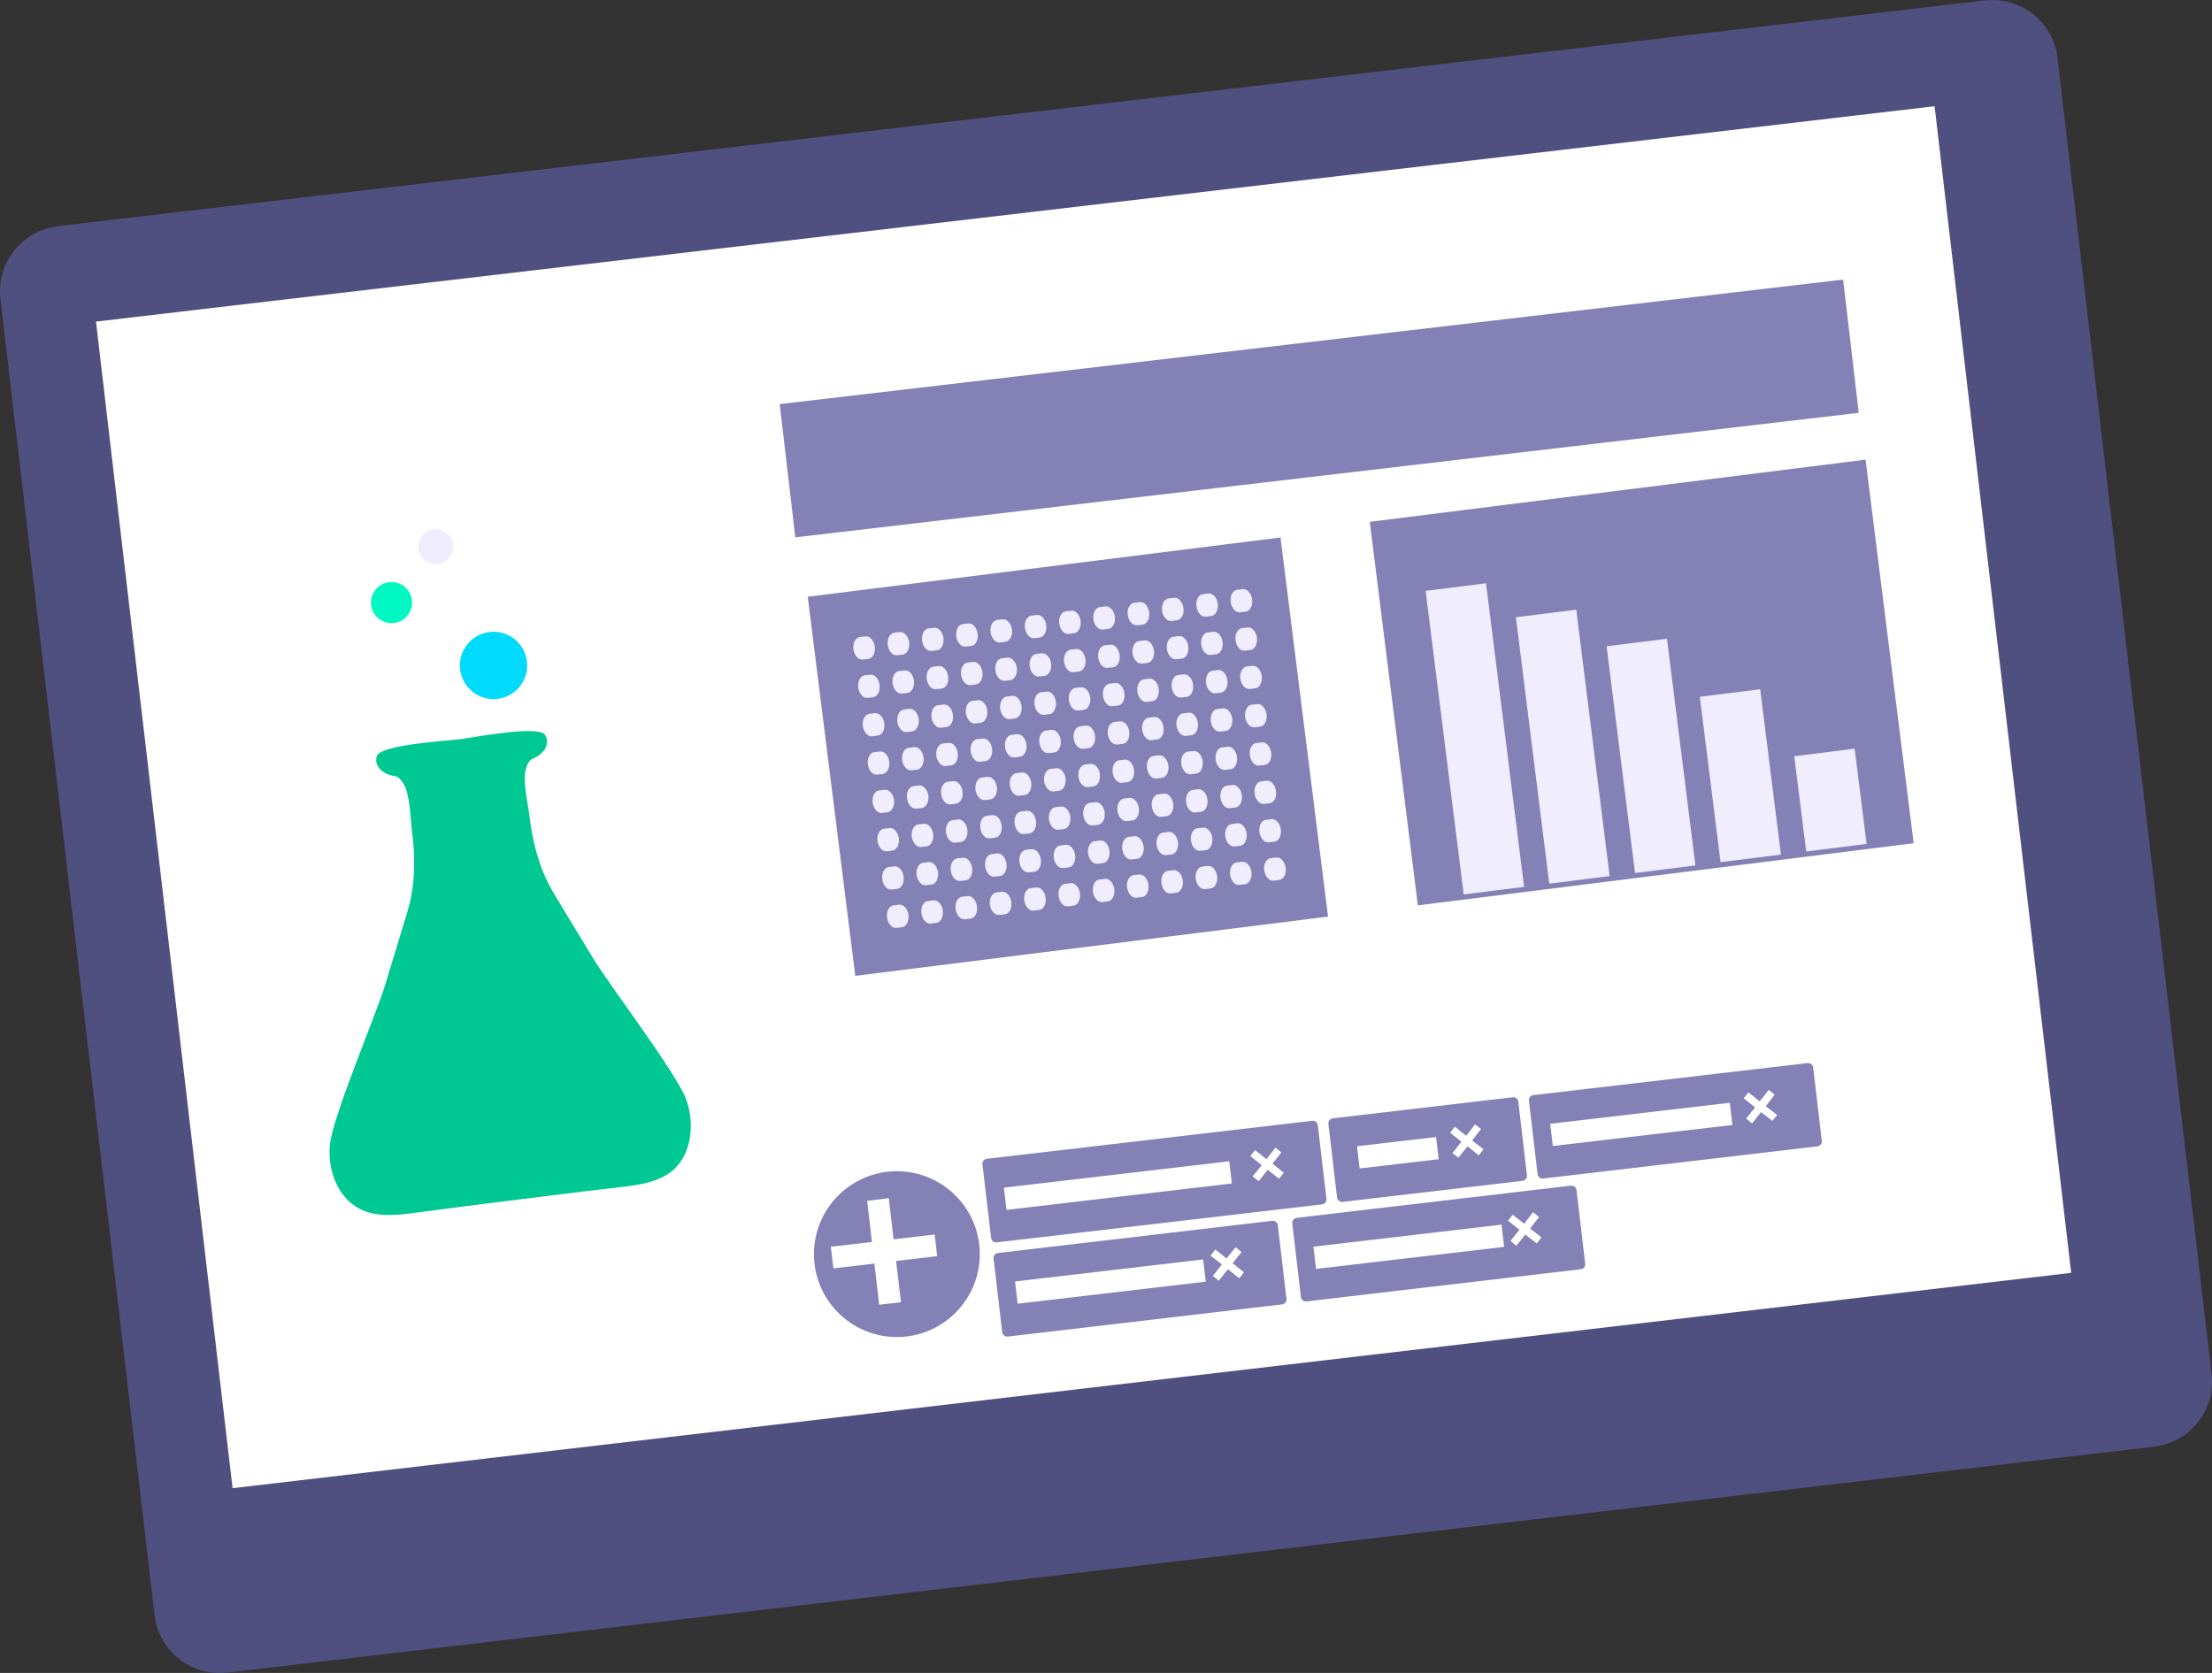 <svg xmlns:dc="http://purl.org/dc/elements/1.1/" xmlns:cc="http://creativecommons.org/ns#" xmlns:rdf="http://www.w3.org/1999/02/22-rdf-syntax-ns#" xmlns:svg="http://www.w3.org/2000/svg" xmlns="http://www.w3.org/2000/svg" xmlns:xlink="http://www.w3.org/1999/xlink" xmlns:sodipodi="http://sodipodi.sourceforge.net/DTD/sodipodi-0.dtd" xmlns:inkscape="http://www.inkscape.org/namespaces/inkscape" viewBox="681 -350.7 150 113.458" xml:space="preserve" id="svg145" sodipodi:docname="rnd4d.svg" width="150" height="113.458" inkscape:export-filename="/Users/seba/Downloads/lims-1604450.png" inkscape:export-xdpi="96.596558" inkscape:export-ydpi="96.596558" inkscape:version="1.0.2 (e86c8708, 2021-01-15)"><rect x="681" y="-350.7" width="150" height="113.458" fill="#333333" stroke="none"/><defs id="defs149"></defs>
<style type="text/css" id="style10">
	.st0{fill:#D0D0D2;}
	.st1{fill:#B3B7B7;}
	.st2{opacity:0.871;fill:url(#f);enable-background:new    ;}
	.st3{fill:#1B698C;}
	.st4{opacity:0.54;fill:none;stroke:#65B8DE;stroke-width:3;stroke-miterlimit:10;}
	.st5{fill:#1B70A0;}
	.st6{opacity:0.164;fill:url(#e);enable-background:new    ;}
	.st7{opacity:0.264;fill:url(#d);enable-background:new    ;}
	.st8{fill:#65B8DE;}
	.st9{fill:#00447F;}
	.st10{fill:#FFC42A;}
	.st11{fill:#5FC5F2;}
	.st12{fill:#E5BC9C;}
	.st13{fill:#FFFFFF;}
</style>
		
		
		<path d="m 684.934,-335.364 130.651,-15.306 c 2.452,-0.281 4.656,1.462 4.937,3.903 l 10.448,89.241 c 0.281,2.452 -1.462,4.656 -3.903,4.937 l -130.651,15.318 c -2.452,0.281 -4.656,-1.462 -4.937,-3.903 l -10.448,-89.241 c -0.292,-2.441 1.462,-4.656 3.903,-4.948 z" id="path16" style="fill:#505080;fill-opacity:1;stroke-width:0.112"></path>
		
		<linearGradient id="f" x1="1485.2" x2="2606.1" y1="683.07" y2="683.07" gradientTransform="matrix(0.993,-0.116,-0.116,-0.987,47.989,1040.2)" gradientUnits="userSpaceOnUse" xlink:href="#d">
		<stop stop-color="#6AC2FF" offset="0" id="stop20"></stop>
		<stop stop-color="#0087BF" offset="1" id="stop22"></stop>
	</linearGradient>
	<polygon class="st2" points="2516,-290.2 2598.7,416.2 1485.5,546.6 1402.8,-159.8 " id="polygon25" style="opacity:1;fill:#ffffff;fill-opacity:1;stroke:none;stroke-width:1;stroke-miterlimit:4;stroke-dasharray:none" transform="matrix(0.112,0,0,0.112,530.396,-310.993)"></polygon>
<rect class="st3" transform="rotate(-7.146)" x="807.099" y="-216.593" width="33.885" height="26.215" id="rect27" style="fill:#8381b5;fill-opacity:1;stroke-width:0.112"></rect>





<rect class="st5" transform="rotate(-7.146)" x="768.651" y="-216.291" width="32.31" height="25.911" id="rect39" style="fill:#8381b5;fill-opacity:1;stroke-width:0.112"></rect>
<radialGradient id="e" cx="2342.1" cy="981.59" r="8.09" gradientTransform="matrix(0.14,-0.016,-0.016,-0.133,437.005,-166.835)" gradientUnits="userSpaceOnUse">
	<stop stop-color="#fff" offset="0" id="stop41"></stop>
	<stop stop-opacity="0" offset="1" id="stop43"></stop>
</radialGradient>
<path class="st6" d="m 751.457,-336.533 c 0.068,0.596 -0.382,1.136 -1.001,1.215 -0.63,0.068 -1.192,-0.349 -1.271,-0.945 -0.068,-0.596 0.382,-1.136 1.001,-1.215 0.63,-0.079 1.203,0.349 1.271,0.945 z" id="path46" style="fill:url(#e);stroke-width:0.112"></path>
<linearGradient id="d" x1="2171.6" x2="2493.4" y1="987.72" y2="190.44" gradientTransform="matrix(1.002,-0.117,-0.117,-0.999,-639.909,1067.62)" gradientUnits="userSpaceOnUse">
	<stop stop-color="#fff" offset="0" id="stop48"></stop>
	<stop stop-opacity="0" offset="1" id="stop50"></stop>
</linearGradient>

<rect class="st8" transform="rotate(-6.679)" x="766.494" y="-235.746" width="72.606" height="9.098" id="rect55" style="fill:#8381b5;fill-opacity:1;stroke-width:0.112"></rect>
	<circle class="st9" cx="741.819" cy="-265.647" r="5.623" id="circle57" style="fill:#8381b5;fill-opacity:1;stroke-width:0.112"></circle>
	<polygon class="st10" points="1885.7,395.9 1882.8,371 1869.7,372.6 1872.6,397.5 1847.7,400.4 1849.3,413.5 1874.1,410.6 1877,435.5 1890.2,434 1887.2,409 1912.1,406.1 1910.6,393 " id="polygon59" transform="matrix(0.112,0,0,0.112,530.396,-310.993)" style="fill:#ffffff;fill-opacity:1"></polygon>
<path class="st5" d="m 770.644,-269.021 -22.054,2.575 c -0.191,0.022 -0.36,-0.112 -0.382,-0.304 l -0.585,-4.982 c -0.022,-0.191 0.112,-0.36 0.304,-0.382 l 22.054,-2.575 c 0.191,-0.022 0.36,0.112 0.382,0.304 l 0.585,4.982 c 0.023,0.191 -0.112,0.36 -0.304,0.382 z" id="path61" style="fill:#8381b5;fill-opacity:1;stroke-width:0.112"></path>
<polygon class="st11" points="2115.1,350.1 2120.5,343.3 2116.9,340.4 2111.5,347.4 2104.6,341.9 2101.7,345.5 2108.6,351 2103.1,357.8 2106.8,360.7 2112.2,353.8 2119.1,359.2 2122,355.6 " id="polygon63" transform="matrix(0.112,0,0,0.112,530.396,-310.993)" style="fill:#ffffff;fill-opacity:1"></polygon>
<path class="st5" d="m 784.241,-270.618 -12.191,1.428 c -0.191,0.022 -0.36,-0.112 -0.382,-0.304 l -0.585,-4.982 c -0.023,-0.191 0.112,-0.36 0.304,-0.382 l 12.191,-1.428 c 0.191,-0.022 0.36,0.112 0.382,0.304 l 0.585,4.982 c 0.023,0.191 -0.112,0.36 -0.304,0.382 z" id="path65" style="fill:#8381b5;fill-opacity:1;stroke-width:0.112"></path>
<polygon class="st11" points="2236,336 2241.4,329.1 2237.8,326.3 2232.4,333.2 2225.5,327.7 2222.7,331.4 2229.5,336.8 2224.1,343.7 2227.7,346.5 2233.2,339.6 2240,345.1 2242.9,341.4 " id="polygon67" transform="matrix(0.112,0,0,0.112,530.396,-310.993)" style="fill:#ffffff;fill-opacity:1"></polygon>
<path class="st5" d="m 804.237,-272.957 -18.59,2.182 c -0.191,0.022 -0.36,-0.112 -0.382,-0.304 l -0.585,-4.971 c -0.023,-0.191 0.112,-0.36 0.304,-0.382 l 18.59,-2.171 c 0.191,-0.022 0.36,0.112 0.382,0.304 l 0.585,4.982 c 0.023,0.169 -0.112,0.337 -0.304,0.36 z" id="path69" style="fill:#8381b5;fill-opacity:1;stroke-width:0.112"></path>
<polygon class="st11" points="2413.8,315.3 2419.2,308.3 2415.6,305.4 2410.1,312.4 2403.3,306.9 2400.4,310.5 2407.3,316 2401.9,322.8 2405.5,325.7 2410.9,318.9 2417.8,324.2 2420.7,320.6 " id="polygon71" transform="matrix(0.112,0,0,0.112,530.396,-310.993)" style="fill:#ffffff;fill-opacity:1"></polygon>
<path class="st5" d="m 788.189,-264.623 -18.59,2.182 c -0.191,0.022 -0.36,-0.112 -0.382,-0.304 l -0.585,-4.982 c -0.023,-0.191 0.112,-0.36 0.304,-0.382 l 18.59,-2.182 c 0.191,-0.022 0.36,0.112 0.382,0.304 l 0.585,4.982 c 0.034,0.191 -0.112,0.371 -0.304,0.382 z" id="path73" style="fill:#8381b5;fill-opacity:1;stroke-width:0.112"></path>
<polygon class="st11" points="2271.1,389.4 2276.5,382.4 2272.9,379.5 2267.5,386.5 2260.6,381 2257.7,384.6 2264.6,390.1 2259.2,396.9 2262.8,399.8 2268.2,393 2275.1,398.4 2278,394.7 " id="polygon75" transform="matrix(0.112,0,0,0.112,530.396,-310.993)" style="fill:#ffffff;fill-opacity:1"></polygon>
<path class="st5" d="m 767.934,-262.239 -18.59,2.182 c -0.191,0.022 -0.36,-0.112 -0.382,-0.304 l -0.585,-4.982 c -0.022,-0.191 0.112,-0.36 0.304,-0.382 l 18.59,-2.182 c 0.191,-0.022 0.36,0.112 0.382,0.304 l 0.585,4.982 c 0.023,0.191 -0.112,0.36 -0.304,0.382 z" id="path77" style="fill:#8381b5;fill-opacity:1;stroke-width:0.112"></path>
<polygon class="st11" points="2091,410.4 2096.4,403.6 2092.8,400.7 2087.3,407.5 2080.5,402.1 2077.6,405.8 2084.5,411.1 2079,418.1 2082.6,421 2088.1,414 2095,419.5 2097.9,415.9 " id="polygon79" transform="matrix(0.112,0,0,0.112,530.396,-310.993)" style="fill:#ffffff;fill-opacity:1"></polygon>
<rect class="st11" transform="rotate(-6.679)" x="775.415" y="-181.2" width="15.385" height="1.518" id="rect81" style="fill:#ffffff;fill-opacity:1;stroke-width:0.112"></rect>
<rect class="st11" transform="rotate(-6.679)" x="799.522" y="-181.204" width="5.398" height="1.518" id="rect83" style="fill:#ffffff;fill-opacity:1;stroke-width:0.112"></rect>
<rect class="st11" transform="rotate(-6.679)" x="812.713" y="-181.193" width="12.259" height="1.518" id="rect85" style="fill:#ffffff;fill-opacity:1;stroke-width:0.112"></rect>
<rect class="st11" transform="rotate(-6.679)" x="795.795" y="-174.783" width="12.843" height="1.518" id="rect87" style="fill:#ffffff;fill-opacity:1;stroke-width:0.112"></rect>
<rect class="st11" transform="rotate(-6.679)" x="775.425" y="-174.793" width="12.843" height="1.518" id="rect89" style="fill:#ffffff;fill-opacity:1;stroke-width:0.112"></rect>

	<line class="st8" x1="739.401" x2="765.673" y1="-306.73" y2="-310.014" id="line93" style="stroke-width:0.112"></line>
	<path class="st8" d="m 765.471,-309.216 -0.382,0.045 c -0.292,0.034 -0.574,-0.281 -0.63,-0.697 -0.056,-0.427 0.146,-0.798 0.439,-0.832 l 0.382,-0.045 c 0.292,-0.034 0.574,0.281 0.63,0.697 0.045,0.427 -0.146,0.798 -0.439,0.832 z m -2.328,0.292 -0.382,0.045 c -0.292,0.034 -0.574,-0.281 -0.63,-0.697 -0.056,-0.416 0.146,-0.798 0.439,-0.832 l 0.382,-0.045 c 0.292,-0.034 0.574,0.281 0.63,0.697 0.045,0.416 -0.146,0.798 -0.439,0.832 z m -2.328,0.292 -0.382,0.045 c -0.292,0.034 -0.574,-0.281 -0.63,-0.697 -0.056,-0.427 0.146,-0.798 0.439,-0.832 l 0.382,-0.045 c 0.292,-0.034 0.574,0.281 0.63,0.697 0.056,0.416 -0.146,0.799 -0.439,0.832 z m -2.328,0.292 -0.382,0.045 c -0.292,0.034 -0.574,-0.281 -0.63,-0.697 -0.056,-0.427 0.146,-0.799 0.439,-0.832 l 0.382,-0.045 c 0.292,-0.034 0.574,0.281 0.63,0.697 0.056,0.416 -0.146,0.799 -0.439,0.832 z m -2.328,0.292 -0.382,0.045 c -0.292,0.034 -0.574,-0.281 -0.63,-0.697 -0.056,-0.427 0.146,-0.799 0.439,-0.832 l 0.382,-0.045 c 0.292,-0.034 0.574,0.281 0.63,0.697 0.056,0.416 -0.135,0.787 -0.439,0.832 z m -2.317,0.292 -0.382,0.045 c -0.292,0.034 -0.574,-0.281 -0.63,-0.697 -0.056,-0.427 0.146,-0.798 0.439,-0.832 l 0.382,-0.045 c 0.292,-0.034 0.574,0.281 0.63,0.697 0.045,0.416 -0.146,0.787 -0.439,0.832 z m -2.328,0.292 -0.382,0.045 c -0.292,0.034 -0.574,-0.281 -0.63,-0.697 -0.056,-0.427 0.146,-0.798 0.439,-0.832 l 0.382,-0.045 c 0.292,-0.034 0.574,0.281 0.63,0.697 0.045,0.416 -0.146,0.787 -0.439,0.832 z m -2.328,0.292 -0.382,0.045 c -0.292,0.034 -0.574,-0.281 -0.63,-0.697 -0.056,-0.427 0.146,-0.798 0.439,-0.832 l 0.382,-0.045 c 0.292,-0.034 0.574,0.281 0.63,0.697 0.056,0.416 -0.146,0.787 -0.439,0.832 z m -2.328,0.281 -0.382,0.045 c -0.292,0.034 -0.574,-0.281 -0.63,-0.697 -0.056,-0.427 0.146,-0.798 0.439,-0.832 l 0.382,-0.045 c 0.292,-0.034 0.574,0.281 0.63,0.697 0.056,0.427 -0.146,0.798 -0.439,0.832 z m -2.317,0.292 -0.382,0.045 c -0.292,0.034 -0.574,-0.281 -0.63,-0.697 -0.056,-0.416 0.146,-0.798 0.439,-0.832 l 0.382,-0.045 c 0.292,-0.034 0.574,0.281 0.63,0.697 0.045,0.427 -0.146,0.798 -0.439,0.832 z m -2.328,0.292 -0.382,0.045 c -0.292,0.034 -0.574,-0.281 -0.63,-0.697 -0.056,-0.427 0.146,-0.799 0.439,-0.832 l 0.382,-0.045 c 0.292,-0.034 0.574,0.281 0.63,0.697 0.056,0.416 -0.146,0.798 -0.439,0.832 z m -2.328,0.292 -0.382,0.045 c -0.292,0.034 -0.574,-0.281 -0.63,-0.697 -0.056,-0.427 0.146,-0.799 0.439,-0.832 l 0.382,-0.045 c 0.292,-0.034 0.574,0.281 0.63,0.697 0.045,0.427 -0.146,0.798 -0.439,0.832 z" id="path95" style="fill:#f0edff;fill-opacity:1;stroke-width:0.112"></path>
	<line class="st8" x1="739.727" x2="765.999" y1="-304.121" y2="-307.416" id="line97" style="stroke-width:0.112"></line>
	<path class="st8" d="m 765.797,-306.618 -0.382,0.045 c -0.292,0.034 -0.574,-0.281 -0.63,-0.697 -0.056,-0.416 0.146,-0.798 0.439,-0.832 l 0.382,-0.045 c 0.292,-0.034 0.574,0.281 0.63,0.697 0.045,0.427 -0.146,0.798 -0.439,0.832 z m -2.328,0.292 -0.382,0.045 c -0.292,0.034 -0.574,-0.281 -0.63,-0.697 -0.056,-0.416 0.146,-0.798 0.439,-0.832 l 0.382,-0.045 c 0.292,-0.034 0.574,0.281 0.63,0.697 0.056,0.416 -0.146,0.798 -0.439,0.832 z m -2.328,0.292 -0.382,0.045 c -0.292,0.034 -0.574,-0.281 -0.63,-0.697 -0.056,-0.427 0.146,-0.798 0.439,-0.832 l 0.382,-0.045 c 0.292,-0.034 0.574,0.281 0.63,0.697 0.056,0.427 -0.146,0.798 -0.439,0.832 z m -2.328,0.292 -0.382,0.045 c -0.292,0.034 -0.574,-0.281 -0.63,-0.697 -0.056,-0.427 0.146,-0.798 0.439,-0.832 l 0.382,-0.045 c 0.292,-0.034 0.574,0.281 0.63,0.697 0.056,0.416 -0.146,0.798 -0.439,0.832 z m -2.328,0.292 -0.382,0.045 c -0.292,0.034 -0.574,-0.281 -0.63,-0.697 -0.056,-0.416 0.146,-0.798 0.439,-0.832 l 0.382,-0.045 c 0.292,-0.034 0.574,0.281 0.63,0.697 0.056,0.416 -0.135,0.799 -0.439,0.832 z m -2.317,0.292 -0.382,0.045 c -0.292,0.034 -0.574,-0.281 -0.63,-0.697 -0.056,-0.427 0.146,-0.798 0.439,-0.832 l 0.382,-0.045 c 0.292,-0.034 0.574,0.281 0.63,0.697 0.056,0.416 -0.146,0.787 -0.439,0.832 z m -2.328,0.292 -0.382,0.045 c -0.292,0.034 -0.574,-0.281 -0.63,-0.697 -0.056,-0.427 0.146,-0.798 0.439,-0.832 l 0.382,-0.045 c 0.292,-0.034 0.574,0.281 0.63,0.697 0.045,0.416 -0.146,0.787 -0.439,0.832 z m -2.328,0.292 -0.382,0.045 c -0.292,0.034 -0.574,-0.281 -0.63,-0.697 -0.056,-0.427 0.146,-0.798 0.439,-0.832 l 0.382,-0.045 c 0.292,-0.034 0.574,0.281 0.63,0.697 0.056,0.416 -0.146,0.787 -0.439,0.832 z m -2.328,0.292 -0.382,0.045 c -0.292,0.034 -0.574,-0.281 -0.63,-0.697 -0.056,-0.427 0.146,-0.799 0.439,-0.832 l 0.382,-0.045 c 0.292,-0.034 0.574,0.281 0.63,0.697 0.056,0.416 -0.146,0.787 -0.439,0.832 z m -2.328,0.281 -0.382,0.045 c -0.292,0.034 -0.574,-0.281 -0.63,-0.697 -0.056,-0.427 0.146,-0.798 0.439,-0.832 l 0.382,-0.045 c 0.292,-0.034 0.574,0.281 0.63,0.697 0.056,0.427 -0.135,0.798 -0.439,0.832 z m -2.317,0.292 -0.382,0.045 c -0.292,0.034 -0.574,-0.281 -0.63,-0.697 -0.056,-0.416 0.146,-0.798 0.439,-0.832 l 0.382,-0.045 c 0.292,-0.034 0.574,0.281 0.63,0.697 0.045,0.427 -0.146,0.799 -0.439,0.832 z m -2.328,0.292 -0.382,0.045 c -0.292,0.034 -0.574,-0.281 -0.63,-0.697 -0.056,-0.427 0.146,-0.799 0.439,-0.832 l 0.382,-0.045 c 0.292,-0.034 0.574,0.281 0.63,0.697 0.045,0.427 -0.146,0.799 -0.439,0.832 z" id="path99" style="fill:#f0edff;fill-opacity:1;stroke-width:0.112"></path>
	<line class="st8" x1="740.053" x2="766.325" y1="-301.523" y2="-304.818" id="line101" style="stroke-width:0.112"></line>
	<path class="st8" d="m 766.123,-304.02 -0.382,0.045 c -0.292,0.034 -0.574,-0.281 -0.63,-0.697 -0.056,-0.416 0.146,-0.798 0.439,-0.832 l 0.382,-0.045 c 0.292,-0.034 0.574,0.281 0.63,0.697 0.045,0.427 -0.146,0.798 -0.439,0.832 z m -2.328,0.292 -0.382,0.045 c -0.292,0.034 -0.574,-0.281 -0.63,-0.697 -0.056,-0.427 0.146,-0.798 0.439,-0.832 l 0.382,-0.045 c 0.292,-0.034 0.574,0.281 0.63,0.697 0.056,0.416 -0.146,0.798 -0.439,0.832 z m -2.328,0.292 -0.382,0.045 c -0.292,0.034 -0.574,-0.281 -0.63,-0.697 -0.056,-0.427 0.146,-0.798 0.439,-0.832 l 0.382,-0.045 c 0.292,-0.034 0.574,0.281 0.63,0.697 0.056,0.427 -0.146,0.798 -0.439,0.832 z m -2.328,0.292 -0.382,0.045 c -0.292,0.034 -0.574,-0.281 -0.63,-0.697 -0.056,-0.427 0.146,-0.798 0.439,-0.832 l 0.382,-0.045 c 0.292,-0.034 0.574,0.281 0.63,0.697 0.056,0.427 -0.146,0.798 -0.439,0.832 z m -2.328,0.292 -0.382,0.045 c -0.292,0.034 -0.574,-0.281 -0.63,-0.697 -0.056,-0.427 0.146,-0.798 0.439,-0.832 l 0.382,-0.045 c 0.292,-0.034 0.574,0.281 0.63,0.697 0.056,0.416 -0.135,0.798 -0.439,0.832 z m -2.317,0.292 -0.382,0.045 c -0.292,0.034 -0.574,-0.281 -0.63,-0.697 -0.056,-0.427 0.146,-0.798 0.439,-0.832 l 0.382,-0.045 c 0.292,-0.034 0.574,0.281 0.63,0.697 0.045,0.416 -0.146,0.798 -0.439,0.832 z m -2.328,0.292 -0.382,0.045 c -0.292,0.034 -0.574,-0.281 -0.63,-0.697 -0.056,-0.427 0.146,-0.798 0.439,-0.832 l 0.382,-0.045 c 0.292,-0.034 0.574,0.281 0.63,0.697 0.045,0.416 -0.146,0.798 -0.439,0.832 z m -2.328,0.292 -0.382,0.045 c -0.292,0.034 -0.574,-0.281 -0.63,-0.697 -0.056,-0.427 0.146,-0.798 0.439,-0.832 l 0.382,-0.045 c 0.292,-0.034 0.574,0.281 0.63,0.697 0.056,0.416 -0.146,0.787 -0.439,0.832 z m -2.328,0.292 -0.382,0.045 c -0.292,0.034 -0.574,-0.281 -0.63,-0.697 -0.056,-0.427 0.146,-0.798 0.439,-0.832 l 0.382,-0.045 c 0.292,-0.034 0.574,0.281 0.63,0.697 0.056,0.416 -0.146,0.787 -0.439,0.832 z m -2.328,0.292 -0.382,0.045 c -0.292,0.034 -0.574,-0.281 -0.63,-0.697 -0.056,-0.427 0.146,-0.798 0.439,-0.832 l 0.382,-0.045 c 0.292,-0.034 0.574,0.281 0.63,0.697 0.056,0.416 -0.135,0.787 -0.439,0.832 z m -2.317,0.292 -0.382,0.045 c -0.292,0.034 -0.574,-0.281 -0.63,-0.697 -0.056,-0.427 0.146,-0.799 0.439,-0.832 l 0.382,-0.045 c 0.292,-0.034 0.574,0.281 0.63,0.697 0.045,0.416 -0.146,0.787 -0.439,0.832 z m -2.328,0.281 -0.394,0.056 c -0.292,0.034 -0.574,-0.281 -0.63,-0.697 -0.056,-0.427 0.146,-0.799 0.439,-0.832 l 0.382,-0.045 c 0.292,-0.034 0.574,0.281 0.63,0.697 0.056,0.416 -0.135,0.787 -0.427,0.821 z" id="path103" style="fill:#f0edff;fill-opacity:1;stroke-width:0.112"></path>
	<line class="st8" x1="740.38" x2="766.651" y1="-298.925" y2="-302.22" id="line105" style="stroke-width:0.112"></line>
	<path class="st8" d="m 766.449,-301.422 -0.382,0.045 c -0.292,0.034 -0.574,-0.281 -0.63,-0.697 -0.056,-0.427 0.146,-0.798 0.439,-0.832 l 0.382,-0.045 c 0.292,-0.034 0.574,0.281 0.63,0.697 0.045,0.427 -0.146,0.799 -0.439,0.832 z m -2.328,0.292 -0.382,0.045 c -0.292,0.034 -0.574,-0.281 -0.63,-0.697 -0.056,-0.427 0.146,-0.798 0.439,-0.832 l 0.382,-0.045 c 0.292,-0.034 0.574,0.281 0.63,0.697 0.045,0.427 -0.146,0.799 -0.439,0.832 z m -2.328,0.292 -0.382,0.045 c -0.292,0.034 -0.574,-0.281 -0.63,-0.697 -0.056,-0.427 0.146,-0.798 0.439,-0.832 l 0.382,-0.045 c 0.292,-0.034 0.574,0.281 0.63,0.697 0.045,0.427 -0.146,0.799 -0.439,0.832 z m -2.328,0.292 -0.382,0.045 c -0.292,0.034 -0.574,-0.281 -0.63,-0.697 -0.056,-0.427 0.146,-0.799 0.439,-0.832 l 0.382,-0.045 c 0.292,-0.034 0.574,0.281 0.63,0.697 0.056,0.427 -0.146,0.798 -0.439,0.832 z m -2.328,0.292 -0.382,0.045 c -0.292,0.034 -0.574,-0.281 -0.63,-0.697 -0.056,-0.427 0.146,-0.798 0.439,-0.832 l 0.382,-0.045 c 0.292,-0.034 0.574,0.281 0.63,0.697 0.056,0.427 -0.135,0.798 -0.439,0.832 z m -2.317,0.292 -0.382,0.045 c -0.292,0.034 -0.574,-0.281 -0.63,-0.697 -0.056,-0.427 0.146,-0.798 0.439,-0.832 l 0.382,-0.045 c 0.292,-0.034 0.574,0.281 0.63,0.697 0.045,0.416 -0.146,0.798 -0.439,0.832 z m -2.328,0.292 -0.382,0.045 c -0.292,0.034 -0.574,-0.281 -0.63,-0.697 -0.056,-0.427 0.146,-0.798 0.439,-0.832 l 0.382,-0.045 c 0.292,-0.034 0.574,0.281 0.63,0.697 0.045,0.416 -0.146,0.798 -0.439,0.832 z m -2.328,0.292 -0.382,0.045 c -0.292,0.034 -0.574,-0.281 -0.63,-0.697 -0.056,-0.427 0.146,-0.798 0.439,-0.832 l 0.382,-0.045 c 0.292,-0.034 0.574,0.281 0.63,0.697 0.056,0.416 -0.146,0.798 -0.439,0.832 z m -2.328,0.292 -0.382,0.045 c -0.292,0.034 -0.574,-0.281 -0.63,-0.697 -0.056,-0.427 0.146,-0.798 0.439,-0.832 l 0.382,-0.045 c 0.292,-0.034 0.574,0.281 0.63,0.697 0.056,0.416 -0.146,0.787 -0.439,0.832 z m -2.328,0.292 -0.382,0.045 c -0.292,0.034 -0.574,-0.281 -0.63,-0.697 -0.056,-0.427 0.146,-0.798 0.439,-0.832 l 0.382,-0.045 c 0.292,-0.034 0.574,0.281 0.63,0.697 0.056,0.416 -0.135,0.787 -0.439,0.832 z m -2.317,0.292 -0.382,0.045 c -0.292,0.034 -0.574,-0.281 -0.63,-0.697 -0.056,-0.427 0.146,-0.798 0.439,-0.832 l 0.382,-0.045 c 0.292,-0.034 0.574,0.281 0.63,0.697 0.045,0.416 -0.146,0.787 -0.439,0.832 z m -2.328,0.292 -0.382,0.045 c -0.292,0.034 -0.574,-0.281 -0.63,-0.697 -0.056,-0.427 0.146,-0.798 0.439,-0.832 l 0.382,-0.045 c 0.292,-0.034 0.574,0.281 0.63,0.697 0.045,0.416 -0.146,0.787 -0.439,0.832 z" id="path107" style="fill:#f0edff;fill-opacity:1;stroke-width:0.112"></path>
	<line class="st8" x1="740.706" x2="766.978" y1="-296.327" y2="-299.622" id="line109" style="stroke-width:0.112"></line>
	<path class="st8" d="m 766.764,-298.824 -0.382,0.045 c -0.292,0.034 -0.574,-0.281 -0.63,-0.697 -0.056,-0.427 0.146,-0.798 0.439,-0.832 l 0.382,-0.045 c 0.292,-0.034 0.574,0.281 0.63,0.697 0.056,0.427 -0.135,0.798 -0.439,0.832 z m -2.317,0.292 -0.382,0.045 c -0.292,0.034 -0.574,-0.281 -0.63,-0.697 -0.056,-0.427 0.146,-0.798 0.439,-0.832 l 0.382,-0.045 c 0.292,-0.034 0.574,0.281 0.63,0.697 0.045,0.427 -0.146,0.798 -0.439,0.832 z m -2.328,0.292 -0.382,0.045 c -0.292,0.034 -0.574,-0.281 -0.63,-0.697 -0.056,-0.427 0.146,-0.798 0.439,-0.832 l 0.382,-0.045 c 0.292,-0.034 0.574,0.281 0.63,0.697 0.045,0.427 -0.146,0.798 -0.439,0.832 z m -2.328,0.292 -0.382,0.045 c -0.292,0.034 -0.574,-0.281 -0.63,-0.697 -0.056,-0.427 0.146,-0.798 0.439,-0.832 l 0.382,-0.045 c 0.292,-0.034 0.574,0.281 0.63,0.697 0.056,0.427 -0.146,0.799 -0.439,0.832 z m -2.328,0.292 -0.382,0.045 c -0.292,0.034 -0.574,-0.281 -0.63,-0.697 -0.056,-0.427 0.146,-0.798 0.439,-0.832 l 0.382,-0.045 c 0.292,-0.034 0.574,0.281 0.63,0.697 0.056,0.427 -0.135,0.799 -0.439,0.832 z m -2.317,0.292 -0.382,0.045 c -0.292,0.034 -0.574,-0.281 -0.63,-0.697 -0.056,-0.427 0.146,-0.798 0.439,-0.832 l 0.382,-0.045 c 0.292,-0.034 0.574,0.281 0.63,0.697 0.045,0.427 -0.146,0.798 -0.439,0.832 z m -2.328,0.292 -0.382,0.045 c -0.292,0.034 -0.574,-0.281 -0.63,-0.697 -0.056,-0.427 0.146,-0.798 0.439,-0.832 l 0.382,-0.045 c 0.292,-0.034 0.574,0.281 0.63,0.697 0.045,0.427 -0.146,0.798 -0.439,0.832 z m -2.328,0.292 -0.382,0.045 c -0.292,0.034 -0.574,-0.281 -0.63,-0.697 -0.056,-0.427 0.146,-0.799 0.439,-0.832 l 0.382,-0.045 c 0.292,-0.034 0.574,0.281 0.63,0.697 0.056,0.416 -0.146,0.798 -0.439,0.832 z m -2.328,0.292 -0.382,0.045 c -0.292,0.034 -0.574,-0.281 -0.63,-0.697 -0.056,-0.427 0.146,-0.799 0.439,-0.832 l 0.382,-0.045 c 0.292,-0.034 0.574,0.281 0.63,0.697 0.056,0.416 -0.146,0.798 -0.439,0.832 z m -2.328,0.292 -0.382,0.045 c -0.292,0.034 -0.574,-0.281 -0.63,-0.697 -0.056,-0.427 0.146,-0.798 0.439,-0.832 l 0.382,-0.045 c 0.292,-0.034 0.574,0.281 0.63,0.697 0.056,0.416 -0.135,0.787 -0.439,0.832 z m -2.317,0.292 -0.382,0.045 c -0.292,0.034 -0.574,-0.281 -0.63,-0.697 -0.056,-0.427 0.146,-0.798 0.439,-0.832 l 0.382,-0.045 c 0.292,-0.034 0.574,0.281 0.63,0.697 0.045,0.416 -0.146,0.787 -0.439,0.832 z m -2.328,0.292 -0.382,0.045 c -0.292,0.034 -0.574,-0.281 -0.63,-0.697 -0.056,-0.427 0.146,-0.798 0.439,-0.832 l 0.382,-0.045 c 0.292,-0.034 0.574,0.281 0.63,0.697 0.045,0.416 -0.146,0.787 -0.439,0.832 z" id="path111" style="fill:#f0edff;fill-opacity:1;stroke-width:0.112"></path>
	<line class="st8" x1="741.032" x2="767.304" y1="-293.729" y2="-297.024" id="line113" style="stroke-width:0.112"></line>
	<path class="st8" d="m 767.09,-296.226 -0.382,0.045 c -0.292,0.034 -0.574,-0.281 -0.63,-0.697 -0.056,-0.427 0.146,-0.798 0.439,-0.832 l 0.382,-0.045 c 0.292,-0.034 0.574,0.281 0.63,0.697 0.056,0.427 -0.135,0.798 -0.439,0.832 z m -2.317,0.292 -0.382,0.045 c -0.292,0.034 -0.574,-0.281 -0.63,-0.697 -0.056,-0.427 0.146,-0.798 0.439,-0.832 l 0.382,-0.045 c 0.292,-0.034 0.574,0.281 0.63,0.697 0.056,0.416 -0.146,0.798 -0.439,0.832 z m -2.328,0.292 -0.382,0.045 c -0.292,0.034 -0.574,-0.281 -0.63,-0.697 -0.056,-0.427 0.146,-0.798 0.439,-0.832 l 0.382,-0.045 c 0.292,-0.034 0.574,0.281 0.63,0.697 0.045,0.427 -0.146,0.798 -0.439,0.832 z m -2.328,0.292 -0.382,0.045 c -0.292,0.034 -0.574,-0.281 -0.63,-0.697 -0.056,-0.427 0.146,-0.798 0.439,-0.832 l 0.382,-0.045 c 0.292,-0.034 0.574,0.281 0.63,0.697 0.056,0.427 -0.146,0.798 -0.439,0.832 z m -2.328,0.292 -0.382,0.045 c -0.292,0.034 -0.574,-0.281 -0.63,-0.697 -0.056,-0.427 0.146,-0.798 0.439,-0.832 l 0.382,-0.045 c 0.292,-0.034 0.574,0.281 0.63,0.697 0.056,0.416 -0.146,0.798 -0.439,0.832 z m -2.317,0.292 -0.382,0.045 c -0.292,0.034 -0.574,-0.281 -0.63,-0.697 -0.056,-0.427 0.146,-0.798 0.439,-0.832 l 0.382,-0.045 c 0.292,-0.034 0.574,0.281 0.63,0.697 0.045,0.427 -0.146,0.798 -0.439,0.832 z m -2.328,0.292 -0.382,0.045 c -0.292,0.034 -0.574,-0.281 -0.63,-0.697 -0.056,-0.427 0.146,-0.798 0.439,-0.832 l 0.382,-0.045 c 0.292,-0.034 0.574,0.281 0.63,0.697 0.045,0.427 -0.146,0.798 -0.439,0.832 z m -2.328,0.292 -0.382,0.045 c -0.292,0.034 -0.574,-0.281 -0.63,-0.697 -0.056,-0.427 0.146,-0.798 0.439,-0.832 l 0.382,-0.045 c 0.292,-0.034 0.574,0.281 0.63,0.697 0.056,0.427 -0.146,0.798 -0.439,0.832 z m -2.328,0.292 -0.382,0.045 c -0.292,0.034 -0.574,-0.281 -0.63,-0.697 -0.056,-0.427 0.146,-0.798 0.439,-0.832 l 0.382,-0.045 c 0.292,-0.034 0.574,0.281 0.63,0.697 0.056,0.416 -0.146,0.799 -0.439,0.832 z m -2.328,0.292 -0.382,0.045 c -0.292,0.034 -0.574,-0.281 -0.63,-0.697 -0.056,-0.416 0.146,-0.799 0.439,-0.832 l 0.382,-0.045 c 0.292,-0.034 0.574,0.281 0.63,0.697 0.056,0.416 -0.135,0.798 -0.439,0.832 z m -2.317,0.292 -0.382,0.045 c -0.292,0.034 -0.574,-0.281 -0.63,-0.697 -0.056,-0.427 0.146,-0.799 0.439,-0.832 l 0.382,-0.045 c 0.292,-0.034 0.574,0.281 0.63,0.697 0.045,0.416 -0.146,0.798 -0.439,0.832 z m -2.328,0.292 -0.382,0.045 c -0.292,0.034 -0.574,-0.281 -0.63,-0.697 -0.056,-0.427 0.146,-0.798 0.439,-0.832 l 0.382,-0.045 c 0.292,-0.034 0.574,0.281 0.63,0.697 0.045,0.416 -0.146,0.787 -0.439,0.832 z" id="path115" style="fill:#f0edff;fill-opacity:1;stroke-width:0.112"></path>
	<line class="st8" x1="741.358" x2="767.63" y1="-291.131" y2="-294.426" id="line117" style="stroke-width:0.112"></line>
	<path class="st8" d="m 767.416,-293.617 -0.382,0.045 c -0.292,0.034 -0.574,-0.281 -0.63,-0.697 -0.056,-0.427 0.146,-0.798 0.439,-0.832 l 0.382,-0.045 c 0.292,-0.034 0.574,0.281 0.63,0.697 0.056,0.416 -0.135,0.787 -0.439,0.832 z m -2.317,0.281 -0.382,0.045 c -0.292,0.034 -0.574,-0.281 -0.63,-0.697 -0.056,-0.427 0.146,-0.798 0.439,-0.832 l 0.382,-0.045 c 0.292,-0.034 0.574,0.281 0.63,0.697 0.045,0.427 -0.146,0.798 -0.439,0.832 z m -2.328,0.292 -0.382,0.045 c -0.292,0.034 -0.574,-0.281 -0.63,-0.697 -0.056,-0.416 0.146,-0.799 0.439,-0.832 l 0.382,-0.045 c 0.292,-0.034 0.574,0.281 0.63,0.697 0.045,0.427 -0.146,0.798 -0.439,0.832 z m -2.328,0.292 -0.382,0.045 c -0.292,0.034 -0.574,-0.281 -0.63,-0.697 -0.056,-0.427 0.146,-0.799 0.439,-0.832 l 0.382,-0.045 c 0.292,-0.034 0.574,0.281 0.63,0.697 0.056,0.427 -0.146,0.798 -0.439,0.832 z m -2.328,0.292 -0.382,0.045 c -0.292,0.034 -0.574,-0.281 -0.63,-0.697 -0.056,-0.416 0.146,-0.798 0.439,-0.832 l 0.382,-0.045 c 0.292,-0.034 0.574,0.281 0.63,0.697 0.056,0.427 -0.146,0.798 -0.439,0.832 z m -2.317,0.292 -0.382,0.045 c -0.292,0.034 -0.574,-0.281 -0.63,-0.697 -0.056,-0.427 0.146,-0.798 0.439,-0.832 l 0.382,-0.045 c 0.292,-0.034 0.574,0.281 0.63,0.697 0.045,0.427 -0.146,0.798 -0.439,0.832 z m -2.328,0.292 -0.382,0.045 c -0.292,0.034 -0.574,-0.281 -0.63,-0.697 -0.056,-0.427 0.146,-0.798 0.439,-0.832 l 0.382,-0.045 c 0.292,-0.034 0.574,0.281 0.63,0.697 0.045,0.427 -0.146,0.798 -0.439,0.832 z m -2.328,0.292 -0.382,0.045 c -0.292,0.034 -0.574,-0.281 -0.63,-0.697 -0.056,-0.427 0.146,-0.798 0.439,-0.832 l 0.382,-0.045 c 0.292,-0.034 0.574,0.281 0.63,0.697 0.056,0.427 -0.146,0.798 -0.439,0.832 z m -2.328,0.292 -0.382,0.045 c -0.292,0.034 -0.574,-0.281 -0.63,-0.697 -0.056,-0.427 0.146,-0.798 0.439,-0.832 l 0.382,-0.045 c 0.292,-0.034 0.574,0.281 0.63,0.697 0.056,0.427 -0.146,0.798 -0.439,0.832 z m -2.328,0.292 -0.382,0.045 c -0.292,0.034 -0.574,-0.281 -0.63,-0.697 -0.056,-0.427 0.146,-0.798 0.439,-0.832 l 0.382,-0.045 c 0.292,-0.034 0.574,0.281 0.63,0.697 0.056,0.416 -0.135,0.799 -0.439,0.832 z m -2.317,0.292 -0.382,0.045 c -0.292,0.034 -0.574,-0.281 -0.63,-0.697 -0.056,-0.427 0.146,-0.798 0.439,-0.832 l 0.382,-0.045 c 0.292,-0.034 0.574,0.281 0.63,0.697 0.045,0.416 -0.146,0.799 -0.439,0.832 z m -2.328,0.292 -0.382,0.045 c -0.292,0.034 -0.574,-0.281 -0.63,-0.697 -0.056,-0.427 0.146,-0.798 0.439,-0.832 l 0.382,-0.045 c 0.292,-0.034 0.574,0.281 0.63,0.697 0.045,0.416 -0.146,0.799 -0.439,0.832 z" id="path119" style="fill:#f0edff;fill-opacity:1;stroke-width:0.112"></path>
	<line class="st8" x1="741.684" x2="767.956" y1="-288.533" y2="-291.829" id="line121" style="stroke-width:0.112"></line>
	<path class="st8" d="m 767.742,-291.019 -0.382,0.045 c -0.292,0.034 -0.574,-0.281 -0.63,-0.697 -0.056,-0.427 0.146,-0.799 0.439,-0.832 l 0.382,-0.045 c 0.292,-0.034 0.574,0.281 0.63,0.697 0.056,0.416 -0.135,0.787 -0.439,0.832 z m -2.317,0.292 -0.382,0.045 c -0.292,0.034 -0.574,-0.281 -0.63,-0.697 -0.056,-0.416 0.146,-0.799 0.439,-0.832 l 0.382,-0.045 c 0.292,-0.034 0.574,0.281 0.63,0.697 0.045,0.416 -0.146,0.787 -0.439,0.832 z m -2.328,0.281 -0.382,0.045 c -0.292,0.034 -0.574,-0.281 -0.63,-0.697 -0.056,-0.416 0.146,-0.798 0.439,-0.832 l 0.382,-0.045 c 0.292,-0.034 0.574,0.281 0.63,0.697 0.056,0.416 -0.146,0.799 -0.439,0.832 z m -2.328,0.292 -0.382,0.045 c -0.292,0.034 -0.574,-0.281 -0.63,-0.697 -0.056,-0.427 0.146,-0.798 0.439,-0.832 l 0.382,-0.045 c 0.292,-0.034 0.574,0.281 0.63,0.697 0.056,0.416 -0.146,0.799 -0.439,0.832 z m -2.328,0.292 -0.382,0.045 c -0.292,0.034 -0.574,-0.281 -0.63,-0.697 -0.056,-0.427 0.146,-0.799 0.439,-0.832 l 0.382,-0.045 c 0.292,-0.034 0.574,0.281 0.63,0.697 0.056,0.427 -0.146,0.799 -0.439,0.832 z m -2.317,0.292 -0.382,0.045 c -0.292,0.034 -0.574,-0.281 -0.63,-0.697 -0.056,-0.427 0.146,-0.799 0.439,-0.832 l 0.382,-0.045 c 0.292,-0.034 0.574,0.281 0.63,0.697 0.045,0.427 -0.146,0.799 -0.439,0.832 z m -2.328,0.292 -0.382,0.045 c -0.292,0.034 -0.574,-0.281 -0.63,-0.697 -0.056,-0.427 0.146,-0.799 0.439,-0.832 l 0.382,-0.045 c 0.292,-0.034 0.574,0.281 0.63,0.697 0.045,0.427 -0.146,0.798 -0.439,0.832 z m -2.328,0.292 -0.382,0.045 c -0.292,0.034 -0.574,-0.281 -0.63,-0.697 -0.056,-0.427 0.146,-0.798 0.439,-0.832 l 0.382,-0.045 c 0.292,-0.034 0.574,0.281 0.63,0.697 0.056,0.427 -0.146,0.798 -0.439,0.832 z m -2.328,0.292 -0.382,0.045 c -0.292,0.034 -0.574,-0.281 -0.63,-0.697 -0.056,-0.427 0.146,-0.798 0.439,-0.832 l 0.382,-0.045 c 0.292,-0.034 0.574,0.281 0.63,0.697 0.056,0.427 -0.146,0.798 -0.439,0.832 z m -2.328,0.292 -0.382,0.045 c -0.292,0.034 -0.574,-0.281 -0.63,-0.697 -0.056,-0.427 0.146,-0.798 0.439,-0.832 l 0.382,-0.045 c 0.292,-0.034 0.574,0.281 0.63,0.697 0.056,0.427 -0.135,0.798 -0.439,0.832 z m -2.317,0.292 -0.382,0.045 c -0.292,0.034 -0.574,-0.281 -0.63,-0.697 -0.056,-0.427 0.146,-0.798 0.439,-0.832 l 0.382,-0.045 c 0.292,-0.034 0.574,0.281 0.63,0.697 0.045,0.427 -0.146,0.798 -0.439,0.832 z m -2.328,0.292 -0.382,0.045 c -0.292,0.034 -0.574,-0.281 -0.63,-0.697 -0.056,-0.427 0.146,-0.798 0.439,-0.832 l 0.382,-0.045 c 0.292,-0.034 0.574,0.281 0.63,0.697 0.045,0.416 -0.146,0.798 -0.439,0.832 z" id="path123" style="fill:#f0edff;fill-opacity:1;stroke-width:0.112"></path>
	<path class="st13" d="m 727.559,-276.072 c -0.619,-1.777 -5.252,-7.839 -6.287,-9.56 -0.911,-1.507 -1.844,-3.014 -2.744,-4.532 -0.967,-1.619 -1.428,-3.464 -1.642,-5.32 -0.101,-0.821 -0.461,-2.317 -0.214,-3.115 0.056,-0.169 0.101,-0.281 0.157,-0.371 0.236,-0.416 0.472,-0.18 1.012,-0.776 0.27,-0.304 0.349,-0.787 0.112,-1.125 -0.45,-0.63 -4.42,0.101 -5.747,0.304 -1.338,0.135 -5.365,0.405 -5.646,1.125 -0.146,0.382 0.045,0.832 0.382,1.057 0.664,0.45 0.843,0.169 1.17,0.506 0.068,0.079 0.146,0.18 0.247,0.326 0.439,0.709 0.461,2.249 0.562,3.07 0.247,1.856 0.259,3.756 -0.281,5.567 -0.506,1.698 -1.035,3.385 -1.541,5.072 -0.585,1.923 -3.576,8.941 -3.734,10.819 -0.146,1.664 0.517,3.52 2.002,4.296 1.181,0.619 2.609,0.439 3.925,0.259 1.316,-0.191 12.337,-1.575 13.665,-1.709 1.327,-0.146 2.744,-0.326 3.745,-1.215 1.215,-1.136 1.395,-3.093 0.855,-4.679 z" id="path125" style="fill:#00c893;fill-opacity:1;stroke-width:0.112"></path>
	<circle class="st13" cx="714.468" cy="-305.572" r="2.283" id="circle127" style="fill:#00dafc;fill-opacity:1;stroke-width:0.112"></circle>
	<circle class="st13" cx="707.551" cy="-309.834" r="1.395" id="circle129" style="fill:#00f8c3;fill-opacity:1;stroke-width:0.112"></circle>
	<circle class="st13" cx="710.543" cy="-313.635" r="1.181" id="circle131" style="fill:#f0edff;fill-opacity:1;stroke-width:0.112"></circle>

<rect class="st10" transform="rotate(-7.146)" x="810.276" y="-211.475" width="4.127" height="20.749" id="rect135" style="fill:#f0edff;fill-opacity:1;stroke-width:0.112"></rect>
<rect class="st10" transform="rotate(-7.146)" x="816.125" y="-208.938" width="4.127" height="18.208" id="rect137" style="fill:#f0edff;fill-opacity:1;stroke-width:0.112"></rect>
<rect class="st10" transform="rotate(-7.146)" x="821.984" y="-206.219" width="4.127" height="15.497" id="rect139" style="fill:#f0edff;fill-opacity:1;stroke-width:0.112"></rect>
<rect class="st10" transform="rotate(-7.146)" x="827.83" y="-202.033" width="4.127" height="11.302" id="rect141" style="fill:#f0edff;fill-opacity:1;stroke-width:0.112"></rect>
<rect class="st10" transform="rotate(-7.146)" x="833.684" y="-197.237" width="4.127" height="6.511" id="rect143" style="fill:#f0edff;fill-opacity:1;stroke-width:0.112"></rect>
</svg>